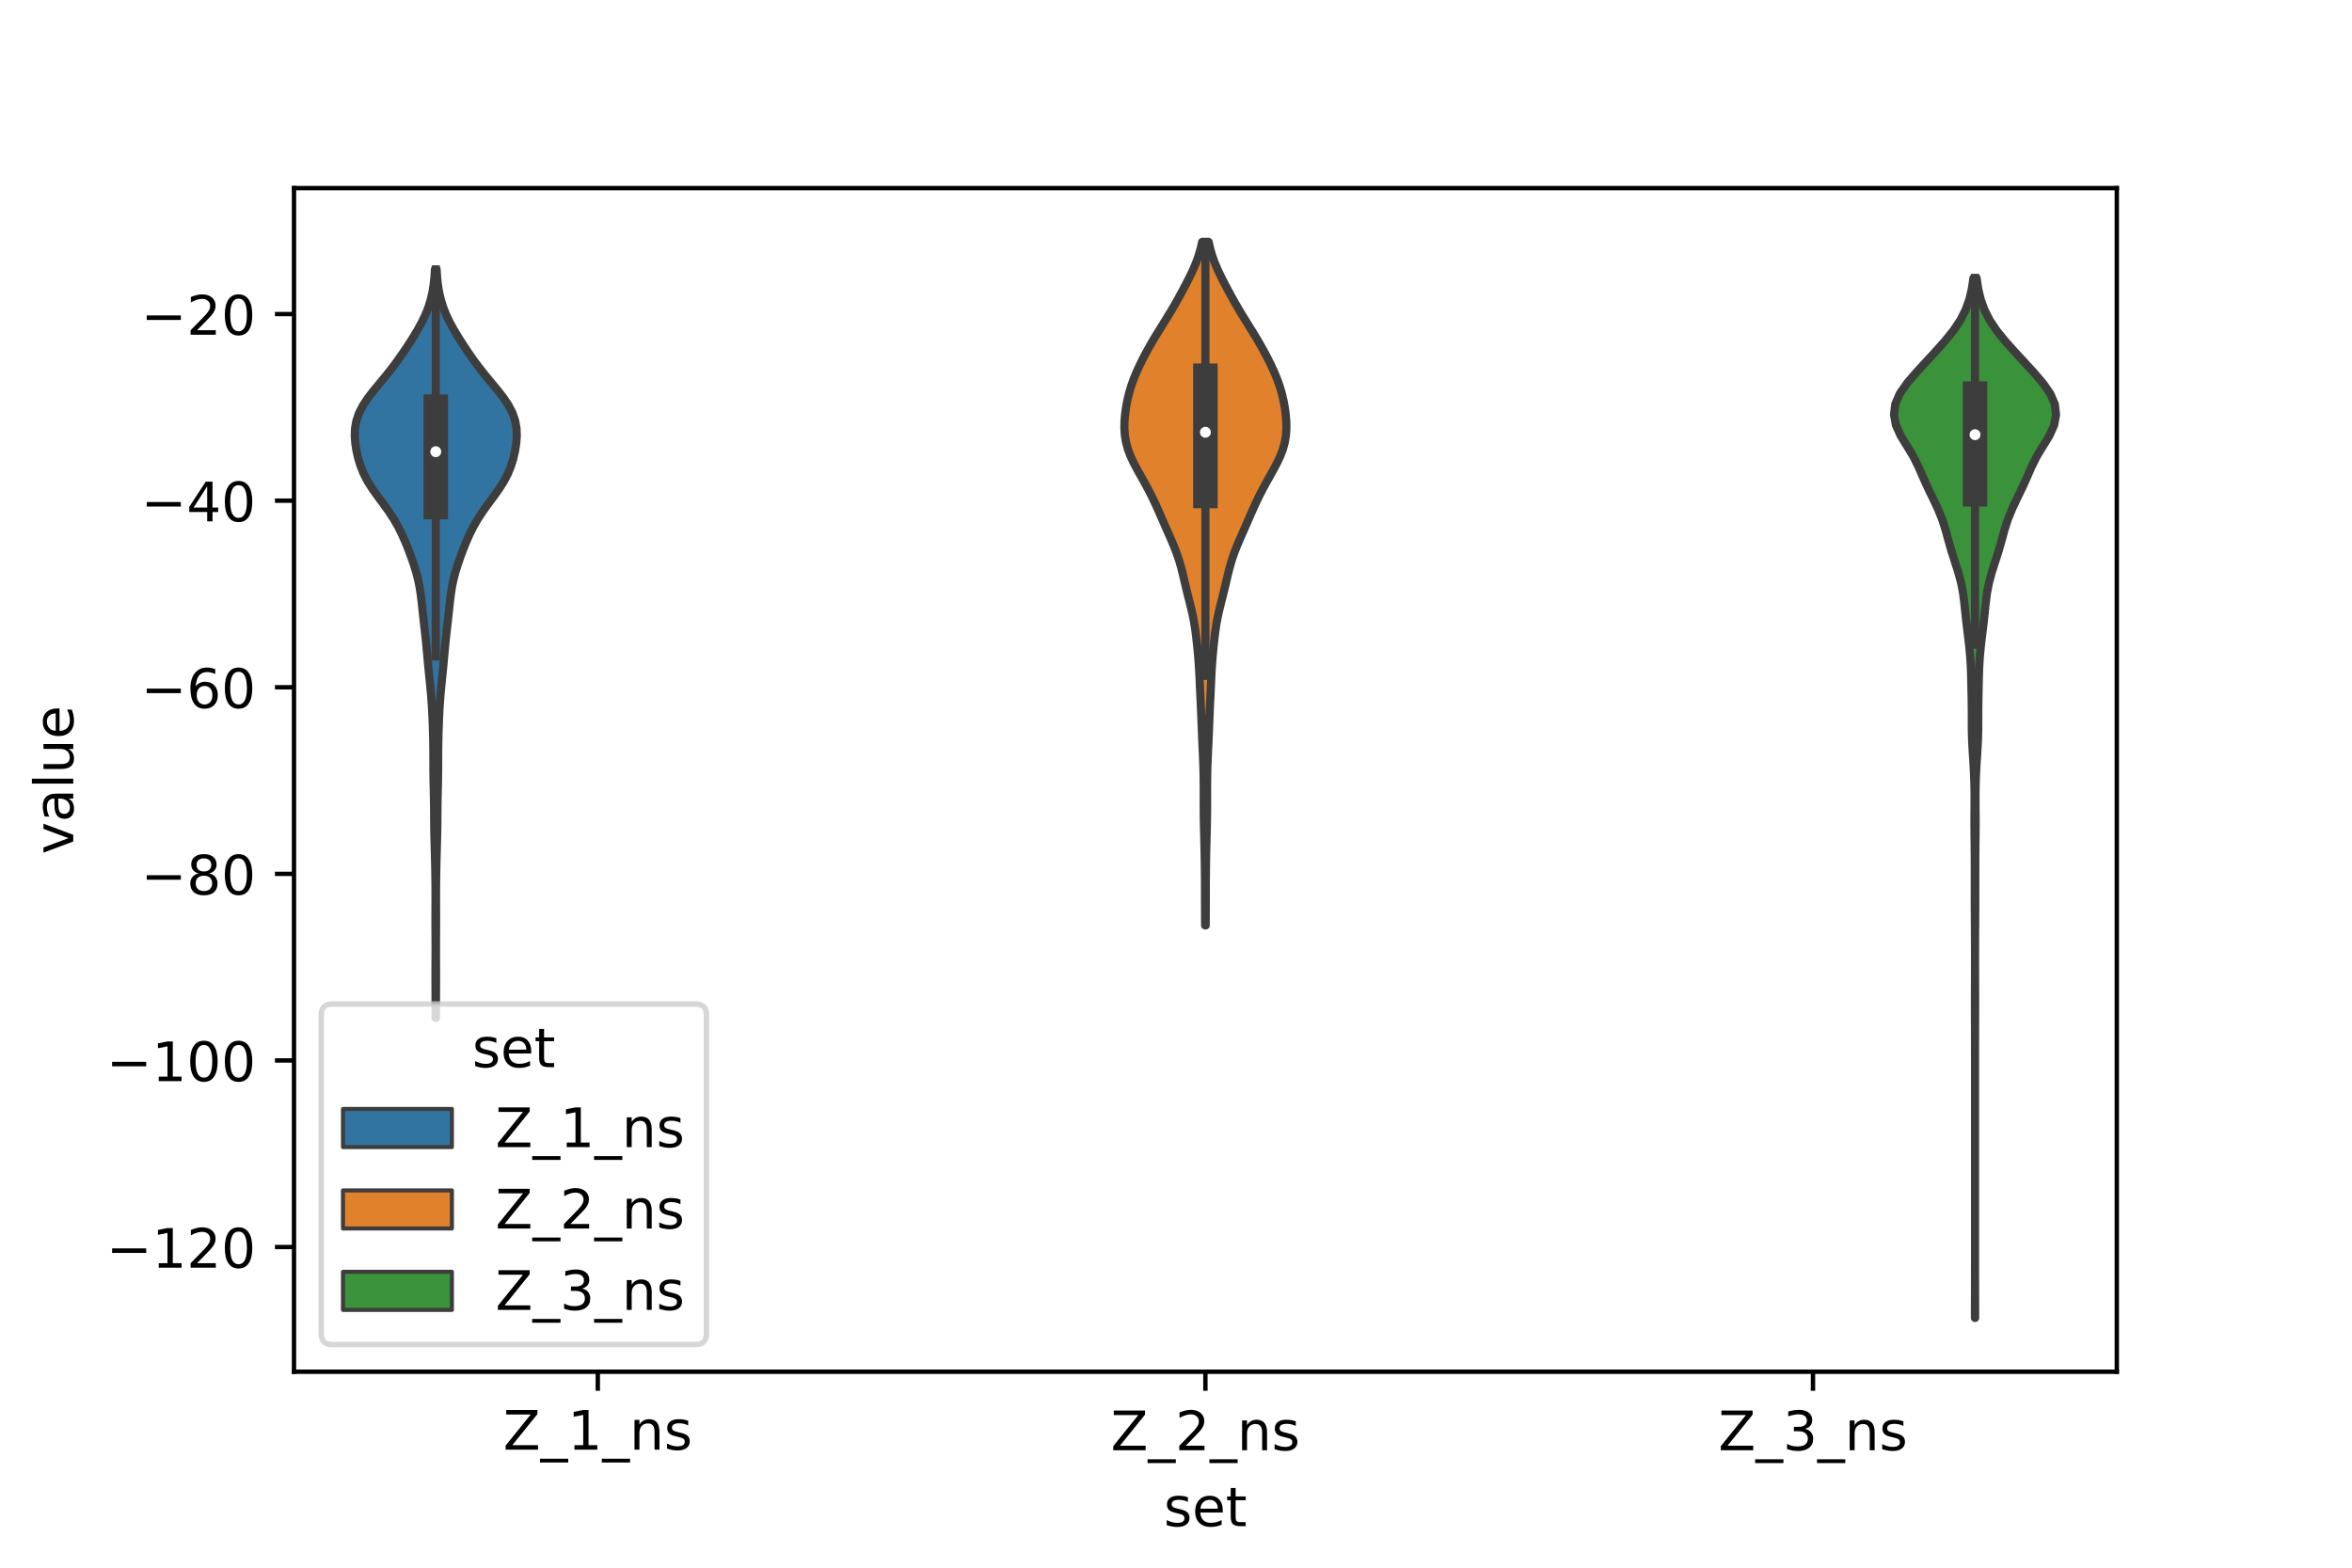 <?xml version="1.0" encoding="utf-8" standalone="no"?>
<!DOCTYPE svg PUBLIC "-//W3C//DTD SVG 1.1//EN"
  "http://www.w3.org/Graphics/SVG/1.1/DTD/svg11.dtd">
<!-- Created with matplotlib (https://matplotlib.org/) -->
<svg height="288pt" version="1.1" viewBox="0 0 432 288" width="432pt" xmlns="http://www.w3.org/2000/svg" xmlns:xlink="http://www.w3.org/1999/xlink">
 <defs>
  <style type="text/css">*{stroke-linecap:butt;stroke-linejoin:round;}</style>
 </defs>
 <g id="figure_1">
  <g id="patch_1">
   <path d="M 0 288 
L 432 288 
L 432 0 
L 0 0 
z
" style="fill:#ffffff;"/>
  </g>
  <g id="axes_1">
   <g id="patch_2">
    <path d="M 54 252 
L 388.8 252 
L 388.8 34.56 
L 54 34.56 
z
" style="fill:#ffffff;"/>
   </g>
   <g id="PolyCollection_1">
    <defs>
     <path d="M 80.067 -101.003 
L 80.013 -101.003 
L 80.007 -102.391 
L 80.002 -103.78 
L 79.997 -105.169 
L 79.991 -106.558 
L 79.987 -107.947 
L 79.987 -109.336 
L 79.992 -110.724 
L 79.998 -112.113 
L 80.001 -113.502 
L 79.999 -114.891 
L 79.993 -116.28 
L 79.985 -117.668 
L 79.981 -119.057 
L 79.983 -120.446 
L 79.989 -121.835 
L 79.993 -123.224 
L 79.99 -124.612 
L 79.979 -126.001 
L 79.96 -127.39 
L 79.935 -128.779 
L 79.904 -130.168 
L 79.868 -131.557 
L 79.827 -132.945 
L 79.789 -134.334 
L 79.76 -135.723 
L 79.745 -137.112 
L 79.738 -138.501 
L 79.728 -139.889 
L 79.707 -141.278 
L 79.675 -142.667 
L 79.641 -144.056 
L 79.616 -145.445 
L 79.604 -146.834 
L 79.602 -148.222 
L 79.598 -149.611 
L 79.586 -151 
L 79.56 -152.389 
L 79.523 -153.778 
L 79.476 -155.166 
L 79.417 -156.555 
L 79.345 -157.944 
L 79.254 -159.333 
L 79.143 -160.722 
L 79.013 -162.111 
L 78.872 -163.499 
L 78.732 -164.888 
L 78.599 -166.277 
L 78.474 -167.666 
L 78.347 -169.055 
L 78.209 -170.443 
L 78.059 -171.832 
L 77.902 -173.221 
L 77.747 -174.61 
L 77.598 -175.999 
L 77.451 -177.388 
L 77.283 -178.776 
L 77.067 -180.165 
L 76.782 -181.554 
L 76.42 -182.943 
L 75.99 -184.332 
L 75.508 -185.72 
L 74.987 -187.109 
L 74.425 -188.498 
L 73.809 -189.887 
L 73.113 -191.276 
L 72.314 -192.665 
L 71.403 -194.053 
L 70.404 -195.442 
L 69.37 -196.831 
L 68.381 -198.22 
L 67.506 -199.609 
L 66.787 -200.997 
L 66.226 -202.386 
L 65.798 -203.775 
L 65.479 -205.164 
L 65.26 -206.553 
L 65.16 -207.941 
L 65.215 -209.33 
L 65.465 -210.719 
L 65.942 -212.108 
L 66.654 -213.497 
L 67.576 -214.886 
L 68.652 -216.274 
L 69.802 -217.663 
L 70.951 -219.052 
L 72.049 -220.441 
L 73.079 -221.83 
L 74.051 -223.218 
L 74.979 -224.607 
L 75.867 -225.996 
L 76.701 -227.385 
L 77.462 -228.774 
L 78.127 -230.163 
L 78.68 -231.551 
L 79.113 -232.94 
L 79.432 -234.329 
L 79.652 -235.718 
L 79.797 -237.107 
L 79.891 -238.495 
L 80.189 -238.495 
L 80.189 -238.495 
L 80.283 -237.107 
L 80.428 -235.718 
L 80.648 -234.329 
L 80.967 -232.94 
L 81.4 -231.551 
L 81.953 -230.163 
L 82.618 -228.774 
L 83.379 -227.385 
L 84.213 -225.996 
L 85.101 -224.607 
L 86.029 -223.218 
L 87.001 -221.83 
L 88.031 -220.441 
L 89.129 -219.052 
L 90.278 -217.663 
L 91.428 -216.274 
L 92.504 -214.886 
L 93.426 -213.497 
L 94.138 -212.108 
L 94.615 -210.719 
L 94.865 -209.33 
L 94.92 -207.941 
L 94.82 -206.553 
L 94.601 -205.164 
L 94.282 -203.775 
L 93.854 -202.386 
L 93.293 -200.997 
L 92.574 -199.609 
L 91.699 -198.22 
L 90.71 -196.831 
L 89.676 -195.442 
L 88.677 -194.053 
L 87.766 -192.665 
L 86.967 -191.276 
L 86.271 -189.887 
L 85.655 -188.498 
L 85.093 -187.109 
L 84.572 -185.72 
L 84.09 -184.332 
L 83.66 -182.943 
L 83.298 -181.554 
L 83.013 -180.165 
L 82.797 -178.776 
L 82.629 -177.388 
L 82.482 -175.999 
L 82.333 -174.61 
L 82.178 -173.221 
L 82.021 -171.832 
L 81.871 -170.443 
L 81.733 -169.055 
L 81.606 -167.666 
L 81.481 -166.277 
L 81.348 -164.888 
L 81.208 -163.499 
L 81.067 -162.111 
L 80.937 -160.722 
L 80.826 -159.333 
L 80.735 -157.944 
L 80.663 -156.555 
L 80.604 -155.166 
L 80.557 -153.778 
L 80.52 -152.389 
L 80.494 -151 
L 80.482 -149.611 
L 80.478 -148.222 
L 80.476 -146.834 
L 80.464 -145.445 
L 80.439 -144.056 
L 80.405 -142.667 
L 80.373 -141.278 
L 80.352 -139.889 
L 80.342 -138.501 
L 80.335 -137.112 
L 80.32 -135.723 
L 80.291 -134.334 
L 80.253 -132.945 
L 80.212 -131.557 
L 80.176 -130.168 
L 80.145 -128.779 
L 80.12 -127.39 
L 80.101 -126.001 
L 80.09 -124.612 
L 80.087 -123.224 
L 80.091 -121.835 
L 80.097 -120.446 
L 80.099 -119.057 
L 80.095 -117.668 
L 80.087 -116.28 
L 80.081 -114.891 
L 80.079 -113.502 
L 80.082 -112.113 
L 80.088 -110.724 
L 80.093 -109.336 
L 80.093 -107.947 
L 80.089 -106.558 
L 80.083 -105.169 
L 80.078 -103.78 
L 80.073 -102.391 
L 80.067 -101.003 
z
" id="ma90d8bfcf8" style="stroke:#3d3d3d;stroke-width:1.5;"/>
    </defs>
    <g clip-path="url(#p5a737b6571)">
     <use style="fill:#3274a1;stroke:#3d3d3d;stroke-width:1.5;" x="0" xlink:href="#ma90d8bfcf8" y="288"/>
    </g>
   </g>
   <g id="PolyCollection_2">
    <defs>
     <path d="M 221.455 -117.992 
L 221.345 -117.992 
L 221.336 -119.26 
L 221.332 -120.528 
L 221.33 -121.797 
L 221.33 -123.065 
L 221.328 -124.333 
L 221.323 -125.602 
L 221.315 -126.87 
L 221.303 -128.138 
L 221.287 -129.407 
L 221.267 -130.675 
L 221.242 -131.943 
L 221.211 -133.212 
L 221.178 -134.48 
L 221.146 -135.748 
L 221.118 -137.017 
L 221.098 -138.285 
L 221.088 -139.553 
L 221.086 -140.822 
L 221.088 -142.09 
L 221.089 -143.358 
L 221.081 -144.627 
L 221.061 -145.895 
L 221.027 -147.163 
L 220.982 -148.432 
L 220.929 -149.7 
L 220.871 -150.968 
L 220.815 -152.237 
L 220.761 -153.505 
L 220.711 -154.773 
L 220.661 -156.042 
L 220.608 -157.31 
L 220.551 -158.578 
L 220.49 -159.847 
L 220.429 -161.115 
L 220.372 -162.383 
L 220.314 -163.652 
L 220.249 -164.92 
L 220.168 -166.188 
L 220.067 -167.457 
L 219.95 -168.725 
L 219.819 -169.993 
L 219.675 -171.262 
L 219.508 -172.53 
L 219.304 -173.798 
L 219.054 -175.067 
L 218.761 -176.335 
L 218.443 -177.603 
L 218.12 -178.872 
L 217.81 -180.14 
L 217.513 -181.408 
L 217.216 -182.677 
L 216.893 -183.945 
L 216.518 -185.213 
L 216.08 -186.482 
L 215.582 -187.75 
L 215.042 -189.018 
L 214.485 -190.287 
L 213.926 -191.555 
L 213.372 -192.823 
L 212.816 -194.092 
L 212.245 -195.36 
L 211.644 -196.628 
L 211.003 -197.897 
L 210.322 -199.165 
L 209.612 -200.433 
L 208.901 -201.701 
L 208.227 -202.97 
L 207.633 -204.238 
L 207.155 -205.506 
L 206.811 -206.775 
L 206.603 -208.043 
L 206.52 -209.311 
L 206.541 -210.58 
L 206.645 -211.848 
L 206.817 -213.116 
L 207.05 -214.385 
L 207.347 -215.653 
L 207.715 -216.921 
L 208.158 -218.19 
L 208.672 -219.458 
L 209.246 -220.726 
L 209.868 -221.995 
L 210.533 -223.263 
L 211.236 -224.531 
L 211.976 -225.8 
L 212.749 -227.068 
L 213.538 -228.336 
L 214.327 -229.605 
L 215.096 -230.873 
L 215.836 -232.141 
L 216.548 -233.41 
L 217.238 -234.678 
L 217.909 -235.946 
L 218.553 -237.215 
L 219.154 -238.483 
L 219.69 -239.751 
L 220.146 -241.02 
L 220.515 -242.288 
L 220.801 -243.556 
L 221.999 -243.556 
L 221.999 -243.556 
L 222.285 -242.288 
L 222.654 -241.02 
L 223.11 -239.751 
L 223.646 -238.483 
L 224.247 -237.215 
L 224.891 -235.946 
L 225.562 -234.678 
L 226.252 -233.41 
L 226.964 -232.141 
L 227.704 -230.873 
L 228.473 -229.605 
L 229.262 -228.336 
L 230.051 -227.068 
L 230.824 -225.8 
L 231.564 -224.531 
L 232.267 -223.263 
L 232.932 -221.995 
L 233.554 -220.726 
L 234.128 -219.458 
L 234.642 -218.19 
L 235.085 -216.921 
L 235.453 -215.653 
L 235.75 -214.385 
L 235.983 -213.116 
L 236.155 -211.848 
L 236.259 -210.58 
L 236.28 -209.311 
L 236.197 -208.043 
L 235.989 -206.775 
L 235.645 -205.506 
L 235.167 -204.238 
L 234.573 -202.97 
L 233.899 -201.701 
L 233.188 -200.433 
L 232.478 -199.165 
L 231.797 -197.897 
L 231.156 -196.628 
L 230.555 -195.36 
L 229.984 -194.092 
L 229.428 -192.823 
L 228.874 -191.555 
L 228.315 -190.287 
L 227.758 -189.018 
L 227.218 -187.75 
L 226.72 -186.482 
L 226.282 -185.213 
L 225.907 -183.945 
L 225.584 -182.677 
L 225.287 -181.408 
L 224.99 -180.14 
L 224.68 -178.872 
L 224.357 -177.603 
L 224.039 -176.335 
L 223.746 -175.067 
L 223.496 -173.798 
L 223.292 -172.53 
L 223.125 -171.262 
L 222.981 -169.993 
L 222.85 -168.725 
L 222.733 -167.457 
L 222.632 -166.188 
L 222.551 -164.92 
L 222.486 -163.652 
L 222.428 -162.383 
L 222.371 -161.115 
L 222.31 -159.847 
L 222.249 -158.578 
L 222.192 -157.31 
L 222.139 -156.042 
L 222.089 -154.773 
L 222.039 -153.505 
L 221.985 -152.237 
L 221.929 -150.968 
L 221.871 -149.7 
L 221.818 -148.432 
L 221.773 -147.163 
L 221.739 -145.895 
L 221.719 -144.627 
L 221.711 -143.358 
L 221.712 -142.09 
L 221.714 -140.822 
L 221.712 -139.553 
L 221.702 -138.285 
L 221.682 -137.017 
L 221.654 -135.748 
L 221.622 -134.48 
L 221.589 -133.212 
L 221.558 -131.943 
L 221.533 -130.675 
L 221.513 -129.407 
L 221.497 -128.138 
L 221.485 -126.87 
L 221.477 -125.602 
L 221.472 -124.333 
L 221.47 -123.065 
L 221.47 -121.797 
L 221.468 -120.528 
L 221.464 -119.26 
L 221.455 -117.992 
z
" id="m7fd8d4c028" style="stroke:#3d3d3d;stroke-width:1.5;"/>
    </defs>
    <g clip-path="url(#p5a737b6571)">
     <use style="fill:#e1812c;stroke:#3d3d3d;stroke-width:1.5;" x="0" xlink:href="#m7fd8d4c028" y="288"/>
    </g>
   </g>
   <g id="PolyCollection_3">
    <defs>
     <path d="M 362.779 -45.884 
L 362.741 -45.884 
L 362.744 -47.813 
L 362.751 -49.743 
L 362.756 -51.673 
L 362.759 -53.602 
L 362.76 -55.532 
L 362.76 -57.461 
L 362.76 -59.391 
L 362.76 -61.321 
L 362.76 -63.25 
L 362.76 -65.18 
L 362.76 -67.11 
L 362.76 -69.039 
L 362.76 -70.969 
L 362.76 -72.898 
L 362.76 -74.828 
L 362.76 -76.758 
L 362.76 -78.687 
L 362.76 -80.617 
L 362.76 -82.546 
L 362.76 -84.476 
L 362.76 -86.406 
L 362.76 -88.335 
L 362.76 -90.265 
L 362.76 -92.195 
L 362.76 -94.124 
L 362.759 -96.054 
L 362.756 -97.983 
L 362.751 -99.913 
L 362.744 -101.843 
L 362.741 -103.772 
L 362.744 -105.702 
L 362.751 -107.632 
L 362.756 -109.561 
L 362.758 -111.491 
L 362.757 -113.42 
L 362.752 -115.35 
L 362.742 -117.28 
L 362.729 -119.209 
L 362.719 -121.139 
L 362.715 -123.069 
L 362.714 -124.998 
L 362.713 -126.928 
L 362.713 -128.857 
L 362.708 -130.787 
L 362.691 -132.717 
L 362.666 -134.646 
L 362.651 -136.576 
L 362.657 -138.506 
L 362.672 -140.435 
L 362.672 -142.365 
L 362.637 -144.294 
L 362.561 -146.224 
L 362.45 -148.154 
L 362.324 -150.083 
L 362.22 -152.013 
L 362.17 -153.943 
L 362.167 -155.872 
L 362.164 -157.802 
L 362.138 -159.731 
L 362.098 -161.661 
L 362.055 -163.591 
L 361.99 -165.52 
L 361.87 -167.45 
L 361.684 -169.38 
L 361.457 -171.309 
L 361.222 -173.239 
L 361.008 -175.168 
L 360.811 -177.098 
L 360.567 -179.028 
L 360.196 -180.957 
L 359.675 -182.887 
L 359.057 -184.817 
L 358.438 -186.746 
L 357.885 -188.676 
L 357.36 -190.605 
L 356.744 -192.535 
L 355.966 -194.465 
L 355.059 -196.394 
L 354.12 -198.324 
L 353.242 -200.254 
L 352.405 -202.183 
L 351.448 -204.113 
L 350.279 -206.042 
L 349.095 -207.972 
L 348.228 -209.902 
L 347.88 -211.831 
L 348.114 -213.761 
L 348.947 -215.691 
L 350.294 -217.62 
L 351.947 -219.55 
L 353.714 -221.479 
L 355.498 -223.409 
L 357.227 -225.339 
L 358.79 -227.268 
L 360.079 -229.198 
L 361.052 -231.128 
L 361.736 -233.057 
L 362.186 -234.987 
L 362.467 -236.916 
L 363.053 -236.916 
L 363.053 -236.916 
L 363.334 -234.987 
L 363.784 -233.057 
L 364.468 -231.128 
L 365.441 -229.198 
L 366.73 -227.268 
L 368.293 -225.339 
L 370.022 -223.409 
L 371.806 -221.479 
L 373.573 -219.55 
L 375.226 -217.62 
L 376.573 -215.691 
L 377.406 -213.761 
L 377.64 -211.831 
L 377.292 -209.902 
L 376.425 -207.972 
L 375.241 -206.042 
L 374.072 -204.113 
L 373.115 -202.183 
L 372.278 -200.254 
L 371.4 -198.324 
L 370.461 -196.394 
L 369.554 -194.465 
L 368.776 -192.535 
L 368.16 -190.605 
L 367.635 -188.676 
L 367.082 -186.746 
L 366.463 -184.817 
L 365.845 -182.887 
L 365.324 -180.957 
L 364.953 -179.028 
L 364.709 -177.098 
L 364.512 -175.168 
L 364.298 -173.239 
L 364.063 -171.309 
L 363.836 -169.38 
L 363.65 -167.45 
L 363.53 -165.52 
L 363.465 -163.591 
L 363.422 -161.661 
L 363.382 -159.731 
L 363.356 -157.802 
L 363.353 -155.872 
L 363.35 -153.943 
L 363.3 -152.013 
L 363.196 -150.083 
L 363.07 -148.154 
L 362.959 -146.224 
L 362.883 -144.294 
L 362.848 -142.365 
L 362.848 -140.435 
L 362.863 -138.506 
L 362.869 -136.576 
L 362.854 -134.646 
L 362.829 -132.717 
L 362.812 -130.787 
L 362.807 -128.857 
L 362.807 -126.928 
L 362.806 -124.998 
L 362.805 -123.069 
L 362.801 -121.139 
L 362.791 -119.209 
L 362.778 -117.28 
L 362.768 -115.35 
L 362.763 -113.42 
L 362.762 -111.491 
L 362.764 -109.561 
L 362.769 -107.632 
L 362.776 -105.702 
L 362.779 -103.772 
L 362.776 -101.843 
L 362.769 -99.913 
L 362.764 -97.983 
L 362.761 -96.054 
L 362.76 -94.124 
L 362.76 -92.195 
L 362.76 -90.265 
L 362.76 -88.335 
L 362.76 -86.406 
L 362.76 -84.476 
L 362.76 -82.546 
L 362.76 -80.617 
L 362.76 -78.687 
L 362.76 -76.758 
L 362.76 -74.828 
L 362.76 -72.898 
L 362.76 -70.969 
L 362.76 -69.039 
L 362.76 -67.11 
L 362.76 -65.18 
L 362.76 -63.25 
L 362.76 -61.321 
L 362.76 -59.391 
L 362.76 -57.461 
L 362.76 -55.532 
L 362.761 -53.602 
L 362.764 -51.673 
L 362.769 -49.743 
L 362.776 -47.813 
L 362.779 -45.884 
z
" id="mebe8a704f4" style="stroke:#3d3d3d;stroke-width:1.5;"/>
    </defs>
    <g clip-path="url(#p5a737b6571)">
     <use style="fill:#3a923a;stroke:#3d3d3d;stroke-width:1.5;" x="0" xlink:href="#mebe8a704f4" y="288"/>
    </g>
   </g>
   <g id="patch_3">
    <path clip-path="url(#p5a737b6571)" d="M 109.8 23.42 
L 109.8 23.42 
L 109.8 23.42 
L 109.8 23.42 
z
" style="fill:#3274a1;stroke:#3d3d3d;stroke-linejoin:miter;stroke-width:0.75;"/>
   </g>
   <g id="patch_4">
    <path clip-path="url(#p5a737b6571)" d="M 109.8 23.42 
L 109.8 23.42 
L 109.8 23.42 
L 109.8 23.42 
z
" style="fill:#e1812c;stroke:#3d3d3d;stroke-linejoin:miter;stroke-width:0.75;"/>
   </g>
   <g id="patch_5">
    <path clip-path="url(#p5a737b6571)" d="M 109.8 23.42 
L 109.8 23.42 
L 109.8 23.42 
L 109.8 23.42 
z
" style="fill:#3a923a;stroke:#3d3d3d;stroke-linejoin:miter;stroke-width:0.75;"/>
   </g>
   <g id="matplotlib.axis_1">
    <g id="xtick_1">
     <g id="line2d_1">
      <defs>
       <path d="M 0 0 
L 0 3.5 
" id="mb88f3bb5f3" style="stroke:#000000;stroke-width:0.8;"/>
      </defs>
      <g>
       <use style="stroke:#000000;stroke-width:0.8;" x="109.8" xlink:href="#mb88f3bb5f3" y="252"/>
      </g>
     </g>
     <g id="text_1">
      <!-- Z_1_ns -->
      <g transform="translate(92.42 266.32)scale(0.1 -0.1)">
       <defs>
        <path d="M 5.609 72.906 
L 62.891 72.906 
L 62.891 65.375 
L 16.797 8.297 
L 64.016 8.297 
L 64.016 0 
L 4.5 0 
L 4.5 7.516 
L 50.594 64.594 
L 5.609 64.594 
z
" id="DejaVuSans-90"/>
        <path d="M 50.984 -16.609 
L 50.984 -23.578 
L -0.984 -23.578 
L -0.984 -16.609 
z
" id="DejaVuSans-95"/>
        <path d="M 12.406 8.297 
L 28.516 8.297 
L 28.516 63.922 
L 10.984 60.406 
L 10.984 69.391 
L 28.422 72.906 
L 38.281 72.906 
L 38.281 8.297 
L 54.391 8.297 
L 54.391 0 
L 12.406 0 
z
" id="DejaVuSans-49"/>
        <path d="M 54.891 33.016 
L 54.891 0 
L 45.906 0 
L 45.906 32.719 
Q 45.906 40.484 42.875 44.328 
Q 39.844 48.188 33.797 48.188 
Q 26.516 48.188 22.312 43.547 
Q 18.109 38.922 18.109 30.906 
L 18.109 0 
L 9.078 0 
L 9.078 54.688 
L 18.109 54.688 
L 18.109 46.188 
Q 21.344 51.125 25.703 53.562 
Q 30.078 56 35.797 56 
Q 45.219 56 50.047 50.172 
Q 54.891 44.344 54.891 33.016 
z
" id="DejaVuSans-110"/>
        <path d="M 44.281 53.078 
L 44.281 44.578 
Q 40.484 46.531 36.375 47.5 
Q 32.281 48.484 27.875 48.484 
Q 21.188 48.484 17.844 46.438 
Q 14.5 44.391 14.5 40.281 
Q 14.5 37.156 16.891 35.375 
Q 19.281 33.594 26.516 31.984 
L 29.594 31.297 
Q 39.156 29.25 43.188 25.516 
Q 47.219 21.781 47.219 15.094 
Q 47.219 7.469 41.188 3.016 
Q 35.156 -1.422 24.609 -1.422 
Q 20.219 -1.422 15.453 -0.562 
Q 10.688 0.297 5.422 2 
L 5.422 11.281 
Q 10.406 8.688 15.234 7.391 
Q 20.062 6.109 24.812 6.109 
Q 31.156 6.109 34.562 8.281 
Q 37.984 10.453 37.984 14.406 
Q 37.984 18.062 35.516 20.016 
Q 33.062 21.969 24.703 23.781 
L 21.578 24.516 
Q 13.234 26.266 9.516 29.906 
Q 5.812 33.547 5.812 39.891 
Q 5.812 47.609 11.281 51.797 
Q 16.75 56 26.812 56 
Q 31.781 56 36.172 55.266 
Q 40.578 54.547 44.281 53.078 
z
" id="DejaVuSans-115"/>
       </defs>
       <use xlink:href="#DejaVuSans-90"/>
       <use x="68.506" xlink:href="#DejaVuSans-95"/>
       <use x="118.506" xlink:href="#DejaVuSans-49"/>
       <use x="182.129" xlink:href="#DejaVuSans-95"/>
       <use x="232.129" xlink:href="#DejaVuSans-110"/>
       <use x="295.508" xlink:href="#DejaVuSans-115"/>
      </g>
     </g>
    </g>
    <g id="xtick_2">
     <g id="line2d_2">
      <g>
       <use style="stroke:#000000;stroke-width:0.8;" x="221.4" xlink:href="#mb88f3bb5f3" y="252"/>
      </g>
     </g>
     <g id="text_2">
      <!-- Z_2_ns -->
      <g transform="translate(204.02 266.422)scale(0.1 -0.1)">
       <defs>
        <path d="M 19.188 8.297 
L 53.609 8.297 
L 53.609 0 
L 7.328 0 
L 7.328 8.297 
Q 12.938 14.109 22.625 23.891 
Q 32.328 33.688 34.812 36.531 
Q 39.547 41.844 41.422 45.531 
Q 43.312 49.219 43.312 52.781 
Q 43.312 58.594 39.234 62.25 
Q 35.156 65.922 28.609 65.922 
Q 23.969 65.922 18.812 64.312 
Q 13.672 62.703 7.812 59.422 
L 7.812 69.391 
Q 13.766 71.781 18.938 73 
Q 24.125 74.219 28.422 74.219 
Q 39.75 74.219 46.484 68.547 
Q 53.219 62.891 53.219 53.422 
Q 53.219 48.922 51.531 44.891 
Q 49.859 40.875 45.406 35.406 
Q 44.188 33.984 37.641 27.219 
Q 31.109 20.453 19.188 8.297 
z
" id="DejaVuSans-50"/>
       </defs>
       <use xlink:href="#DejaVuSans-90"/>
       <use x="68.506" xlink:href="#DejaVuSans-95"/>
       <use x="118.506" xlink:href="#DejaVuSans-50"/>
       <use x="182.129" xlink:href="#DejaVuSans-95"/>
       <use x="232.129" xlink:href="#DejaVuSans-110"/>
       <use x="295.508" xlink:href="#DejaVuSans-115"/>
      </g>
     </g>
    </g>
    <g id="xtick_3">
     <g id="line2d_3">
      <g>
       <use style="stroke:#000000;stroke-width:0.8;" x="333" xlink:href="#mb88f3bb5f3" y="252"/>
      </g>
     </g>
     <g id="text_3">
      <!-- Z_3_ns -->
      <g transform="translate(315.62 266.422)scale(0.1 -0.1)">
       <defs>
        <path d="M 40.578 39.312 
Q 47.656 37.797 51.625 33 
Q 55.609 28.219 55.609 21.188 
Q 55.609 10.406 48.188 4.484 
Q 40.766 -1.422 27.094 -1.422 
Q 22.516 -1.422 17.656 -0.516 
Q 12.797 0.391 7.625 2.203 
L 7.625 11.719 
Q 11.719 9.328 16.594 8.109 
Q 21.484 6.891 26.812 6.891 
Q 36.078 6.891 40.938 10.547 
Q 45.797 14.203 45.797 21.188 
Q 45.797 27.641 41.281 31.266 
Q 36.766 34.906 28.719 34.906 
L 20.219 34.906 
L 20.219 43.016 
L 29.109 43.016 
Q 36.375 43.016 40.234 45.922 
Q 44.094 48.828 44.094 54.297 
Q 44.094 59.906 40.109 62.906 
Q 36.141 65.922 28.719 65.922 
Q 24.656 65.922 20.016 65.031 
Q 15.375 64.156 9.812 62.312 
L 9.812 71.094 
Q 15.438 72.656 20.344 73.438 
Q 25.25 74.219 29.594 74.219 
Q 40.828 74.219 47.359 69.109 
Q 53.906 64.016 53.906 55.328 
Q 53.906 49.266 50.438 45.094 
Q 46.969 40.922 40.578 39.312 
z
" id="DejaVuSans-51"/>
       </defs>
       <use xlink:href="#DejaVuSans-90"/>
       <use x="68.506" xlink:href="#DejaVuSans-95"/>
       <use x="118.506" xlink:href="#DejaVuSans-51"/>
       <use x="182.129" xlink:href="#DejaVuSans-95"/>
       <use x="232.129" xlink:href="#DejaVuSans-110"/>
       <use x="295.508" xlink:href="#DejaVuSans-115"/>
      </g>
     </g>
    </g>
    <g id="text_4">
     <!-- set -->
     <g transform="translate(213.759 280.378)scale(0.1 -0.1)">
      <defs>
       <path d="M 56.203 29.594 
L 56.203 25.203 
L 14.891 25.203 
Q 15.484 15.922 20.484 11.062 
Q 25.484 6.203 34.422 6.203 
Q 39.594 6.203 44.453 7.469 
Q 49.312 8.734 54.109 11.281 
L 54.109 2.781 
Q 49.266 0.734 44.188 -0.344 
Q 39.109 -1.422 33.891 -1.422 
Q 20.797 -1.422 13.156 6.188 
Q 5.516 13.812 5.516 26.812 
Q 5.516 40.234 12.766 48.109 
Q 20.016 56 32.328 56 
Q 43.359 56 49.781 48.891 
Q 56.203 41.797 56.203 29.594 
z
M 47.219 32.234 
Q 47.125 39.594 43.094 43.984 
Q 39.062 48.391 32.422 48.391 
Q 24.906 48.391 20.391 44.141 
Q 15.875 39.891 15.188 32.172 
z
" id="DejaVuSans-101"/>
       <path d="M 18.312 70.219 
L 18.312 54.688 
L 36.812 54.688 
L 36.812 47.703 
L 18.312 47.703 
L 18.312 18.016 
Q 18.312 11.328 20.141 9.422 
Q 21.969 7.516 27.594 7.516 
L 36.812 7.516 
L 36.812 0 
L 27.594 0 
Q 17.188 0 13.234 3.875 
Q 9.281 7.766 9.281 18.016 
L 9.281 47.703 
L 2.688 47.703 
L 2.688 54.688 
L 9.281 54.688 
L 9.281 70.219 
z
" id="DejaVuSans-116"/>
      </defs>
      <use xlink:href="#DejaVuSans-115"/>
      <use x="52.1" xlink:href="#DejaVuSans-101"/>
      <use x="113.623" xlink:href="#DejaVuSans-116"/>
     </g>
    </g>
   </g>
   <g id="matplotlib.axis_2">
    <g id="ytick_1">
     <g id="line2d_4">
      <defs>
       <path d="M 0 0 
L -3.5 0 
" id="m83276cccba" style="stroke:#000000;stroke-width:0.8;"/>
      </defs>
      <g>
       <use style="stroke:#000000;stroke-width:0.8;" x="54" xlink:href="#m83276cccba" y="229.094"/>
      </g>
     </g>
     <g id="text_5">
      <!-- −120 -->
      <g transform="translate(19.533 232.893)scale(0.1 -0.1)">
       <defs>
        <path d="M 10.594 35.5 
L 73.188 35.5 
L 73.188 27.203 
L 10.594 27.203 
z
" id="DejaVuSans-8722"/>
        <path d="M 31.781 66.406 
Q 24.172 66.406 20.328 58.906 
Q 16.5 51.422 16.5 36.375 
Q 16.5 21.391 20.328 13.891 
Q 24.172 6.391 31.781 6.391 
Q 39.453 6.391 43.281 13.891 
Q 47.125 21.391 47.125 36.375 
Q 47.125 51.422 43.281 58.906 
Q 39.453 66.406 31.781 66.406 
z
M 31.781 74.219 
Q 44.047 74.219 50.516 64.516 
Q 56.984 54.828 56.984 36.375 
Q 56.984 17.969 50.516 8.266 
Q 44.047 -1.422 31.781 -1.422 
Q 19.531 -1.422 13.062 8.266 
Q 6.594 17.969 6.594 36.375 
Q 6.594 54.828 13.062 64.516 
Q 19.531 74.219 31.781 74.219 
z
" id="DejaVuSans-48"/>
       </defs>
       <use xlink:href="#DejaVuSans-8722"/>
       <use x="83.789" xlink:href="#DejaVuSans-49"/>
       <use x="147.412" xlink:href="#DejaVuSans-50"/>
       <use x="211.035" xlink:href="#DejaVuSans-48"/>
      </g>
     </g>
    </g>
    <g id="ytick_2">
     <g id="line2d_5">
      <g>
       <use style="stroke:#000000;stroke-width:0.8;" x="54" xlink:href="#m83276cccba" y="194.815"/>
      </g>
     </g>
     <g id="text_6">
      <!-- −100 -->
      <g transform="translate(19.533 198.614)scale(0.1 -0.1)">
       <use xlink:href="#DejaVuSans-8722"/>
       <use x="83.789" xlink:href="#DejaVuSans-49"/>
       <use x="147.412" xlink:href="#DejaVuSans-48"/>
       <use x="211.035" xlink:href="#DejaVuSans-48"/>
      </g>
     </g>
    </g>
    <g id="ytick_3">
     <g id="line2d_6">
      <g>
       <use style="stroke:#000000;stroke-width:0.8;" x="54" xlink:href="#m83276cccba" y="160.536"/>
      </g>
     </g>
     <g id="text_7">
      <!-- −80 -->
      <g transform="translate(25.895 164.335)scale(0.1 -0.1)">
       <defs>
        <path d="M 31.781 34.625 
Q 24.75 34.625 20.719 30.859 
Q 16.703 27.094 16.703 20.516 
Q 16.703 13.922 20.719 10.156 
Q 24.75 6.391 31.781 6.391 
Q 38.812 6.391 42.859 10.172 
Q 46.922 13.969 46.922 20.516 
Q 46.922 27.094 42.891 30.859 
Q 38.875 34.625 31.781 34.625 
z
M 21.922 38.812 
Q 15.578 40.375 12.031 44.719 
Q 8.5 49.078 8.5 55.328 
Q 8.5 64.062 14.719 69.141 
Q 20.953 74.219 31.781 74.219 
Q 42.672 74.219 48.875 69.141 
Q 55.078 64.062 55.078 55.328 
Q 55.078 49.078 51.531 44.719 
Q 48 40.375 41.703 38.812 
Q 48.828 37.156 52.797 32.312 
Q 56.781 27.484 56.781 20.516 
Q 56.781 9.906 50.312 4.234 
Q 43.844 -1.422 31.781 -1.422 
Q 19.734 -1.422 13.25 4.234 
Q 6.781 9.906 6.781 20.516 
Q 6.781 27.484 10.781 32.312 
Q 14.797 37.156 21.922 38.812 
z
M 18.312 54.391 
Q 18.312 48.734 21.844 45.562 
Q 25.391 42.391 31.781 42.391 
Q 38.141 42.391 41.719 45.562 
Q 45.312 48.734 45.312 54.391 
Q 45.312 60.062 41.719 63.234 
Q 38.141 66.406 31.781 66.406 
Q 25.391 66.406 21.844 63.234 
Q 18.312 60.062 18.312 54.391 
z
" id="DejaVuSans-56"/>
       </defs>
       <use xlink:href="#DejaVuSans-8722"/>
       <use x="83.789" xlink:href="#DejaVuSans-56"/>
       <use x="147.412" xlink:href="#DejaVuSans-48"/>
      </g>
     </g>
    </g>
    <g id="ytick_4">
     <g id="line2d_7">
      <g>
       <use style="stroke:#000000;stroke-width:0.8;" x="54" xlink:href="#m83276cccba" y="126.257"/>
      </g>
     </g>
     <g id="text_8">
      <!-- −60 -->
      <g transform="translate(25.895 130.056)scale(0.1 -0.1)">
       <defs>
        <path d="M 33.016 40.375 
Q 26.375 40.375 22.484 35.828 
Q 18.609 31.297 18.609 23.391 
Q 18.609 15.531 22.484 10.953 
Q 26.375 6.391 33.016 6.391 
Q 39.656 6.391 43.531 10.953 
Q 47.406 15.531 47.406 23.391 
Q 47.406 31.297 43.531 35.828 
Q 39.656 40.375 33.016 40.375 
z
M 52.594 71.297 
L 52.594 62.312 
Q 48.875 64.062 45.094 64.984 
Q 41.312 65.922 37.594 65.922 
Q 27.828 65.922 22.672 59.328 
Q 17.531 52.734 16.797 39.406 
Q 19.672 43.656 24.016 45.922 
Q 28.375 48.188 33.594 48.188 
Q 44.578 48.188 50.953 41.516 
Q 57.328 34.859 57.328 23.391 
Q 57.328 12.156 50.688 5.359 
Q 44.047 -1.422 33.016 -1.422 
Q 20.359 -1.422 13.672 8.266 
Q 6.984 17.969 6.984 36.375 
Q 6.984 53.656 15.188 63.938 
Q 23.391 74.219 37.203 74.219 
Q 40.922 74.219 44.703 73.484 
Q 48.484 72.75 52.594 71.297 
z
" id="DejaVuSans-54"/>
       </defs>
       <use xlink:href="#DejaVuSans-8722"/>
       <use x="83.789" xlink:href="#DejaVuSans-54"/>
       <use x="147.412" xlink:href="#DejaVuSans-48"/>
      </g>
     </g>
    </g>
    <g id="ytick_5">
     <g id="line2d_8">
      <g>
       <use style="stroke:#000000;stroke-width:0.8;" x="54" xlink:href="#m83276cccba" y="91.978"/>
      </g>
     </g>
     <g id="text_9">
      <!-- −40 -->
      <g transform="translate(25.895 95.777)scale(0.1 -0.1)">
       <defs>
        <path d="M 37.797 64.312 
L 12.891 25.391 
L 37.797 25.391 
z
M 35.203 72.906 
L 47.609 72.906 
L 47.609 25.391 
L 58.016 25.391 
L 58.016 17.188 
L 47.609 17.188 
L 47.609 0 
L 37.797 0 
L 37.797 17.188 
L 4.891 17.188 
L 4.891 26.703 
z
" id="DejaVuSans-52"/>
       </defs>
       <use xlink:href="#DejaVuSans-8722"/>
       <use x="83.789" xlink:href="#DejaVuSans-52"/>
       <use x="147.412" xlink:href="#DejaVuSans-48"/>
      </g>
     </g>
    </g>
    <g id="ytick_6">
     <g id="line2d_9">
      <g>
       <use style="stroke:#000000;stroke-width:0.8;" x="54" xlink:href="#m83276cccba" y="57.699"/>
      </g>
     </g>
     <g id="text_10">
      <!-- −20 -->
      <g transform="translate(25.895 61.499)scale(0.1 -0.1)">
       <use xlink:href="#DejaVuSans-8722"/>
       <use x="83.789" xlink:href="#DejaVuSans-50"/>
       <use x="147.412" xlink:href="#DejaVuSans-48"/>
      </g>
     </g>
    </g>
    <g id="text_11">
     <!-- value -->
     <g transform="translate(13.453 156.938)rotate(-90)scale(0.1 -0.1)">
      <defs>
       <path d="M 2.984 54.688 
L 12.5 54.688 
L 29.594 8.797 
L 46.688 54.688 
L 56.203 54.688 
L 35.688 0 
L 23.484 0 
z
" id="DejaVuSans-118"/>
       <path d="M 34.281 27.484 
Q 23.391 27.484 19.188 25 
Q 14.984 22.516 14.984 16.5 
Q 14.984 11.719 18.141 8.906 
Q 21.297 6.109 26.703 6.109 
Q 34.188 6.109 38.703 11.406 
Q 43.219 16.703 43.219 25.484 
L 43.219 27.484 
z
M 52.203 31.203 
L 52.203 0 
L 43.219 0 
L 43.219 8.297 
Q 40.141 3.328 35.547 0.953 
Q 30.953 -1.422 24.312 -1.422 
Q 15.922 -1.422 10.953 3.297 
Q 6 8.016 6 15.922 
Q 6 25.141 12.172 29.828 
Q 18.359 34.516 30.609 34.516 
L 43.219 34.516 
L 43.219 35.406 
Q 43.219 41.609 39.141 45 
Q 35.062 48.391 27.688 48.391 
Q 23 48.391 18.547 47.266 
Q 14.109 46.141 10.016 43.891 
L 10.016 52.203 
Q 14.938 54.109 19.578 55.047 
Q 24.219 56 28.609 56 
Q 40.484 56 46.344 49.844 
Q 52.203 43.703 52.203 31.203 
z
" id="DejaVuSans-97"/>
       <path d="M 9.422 75.984 
L 18.406 75.984 
L 18.406 0 
L 9.422 0 
z
" id="DejaVuSans-108"/>
       <path d="M 8.5 21.578 
L 8.5 54.688 
L 17.484 54.688 
L 17.484 21.922 
Q 17.484 14.156 20.5 10.266 
Q 23.531 6.391 29.594 6.391 
Q 36.859 6.391 41.078 11.031 
Q 45.312 15.672 45.312 23.688 
L 45.312 54.688 
L 54.297 54.688 
L 54.297 0 
L 45.312 0 
L 45.312 8.406 
Q 42.047 3.422 37.719 1 
Q 33.406 -1.422 27.688 -1.422 
Q 18.266 -1.422 13.375 4.438 
Q 8.5 10.297 8.5 21.578 
z
M 31.109 56 
z
" id="DejaVuSans-117"/>
      </defs>
      <use xlink:href="#DejaVuSans-118"/>
      <use x="59.18" xlink:href="#DejaVuSans-97"/>
      <use x="120.459" xlink:href="#DejaVuSans-108"/>
      <use x="148.242" xlink:href="#DejaVuSans-117"/>
      <use x="211.621" xlink:href="#DejaVuSans-101"/>
     </g>
    </g>
   </g>
   <g id="line2d_10">
    <path clip-path="url(#p5a737b6571)" d="M 80.04 120.606 
L 80.04 49.505 
" style="fill:none;stroke:#3d3d3d;stroke-linecap:square;stroke-width:1.5;"/>
   </g>
   <g id="line2d_11">
    <path clip-path="url(#p5a737b6571)" d="M 80.04 93.17 
L 80.04 74.706 
" style="fill:none;stroke:#3d3d3d;stroke-linecap:square;stroke-width:4.5;"/>
   </g>
   <g id="line2d_12">
    <path clip-path="url(#p5a737b6571)" d="M 221.4 124.16 
L 221.4 44.444 
" style="fill:none;stroke:#3d3d3d;stroke-linecap:square;stroke-width:1.5;"/>
   </g>
   <g id="line2d_13">
    <path clip-path="url(#p5a737b6571)" d="M 221.4 91.12 
L 221.4 69.035 
" style="fill:none;stroke:#3d3d3d;stroke-linecap:square;stroke-width:4.5;"/>
   </g>
   <g id="line2d_14">
    <path clip-path="url(#p5a737b6571)" d="M 362.76 118.429 
L 362.76 51.084 
" style="fill:none;stroke:#3d3d3d;stroke-linecap:square;stroke-width:1.5;"/>
   </g>
   <g id="line2d_15">
    <path clip-path="url(#p5a737b6571)" d="M 362.76 90.806 
L 362.76 72.313 
" style="fill:none;stroke:#3d3d3d;stroke-linecap:square;stroke-width:4.5;"/>
   </g>
   <g id="patch_6">
    <path d="M 54 252 
L 54 34.56 
" style="fill:none;stroke:#000000;stroke-linecap:square;stroke-linejoin:miter;stroke-width:0.8;"/>
   </g>
   <g id="patch_7">
    <path d="M 388.8 252 
L 388.8 34.56 
" style="fill:none;stroke:#000000;stroke-linecap:square;stroke-linejoin:miter;stroke-width:0.8;"/>
   </g>
   <g id="patch_8">
    <path d="M 54 252 
L 388.8 252 
" style="fill:none;stroke:#000000;stroke-linecap:square;stroke-linejoin:miter;stroke-width:0.8;"/>
   </g>
   <g id="patch_9">
    <path d="M 54 34.56 
L 388.8 34.56 
" style="fill:none;stroke:#000000;stroke-linecap:square;stroke-linejoin:miter;stroke-width:0.8;"/>
   </g>
   <g id="PathCollection_1">
    <defs>
     <path d="M 0 1.5 
C 0.398 1.5 0.779 1.342 1.061 1.061 
C 1.342 0.779 1.5 0.398 1.5 0 
C 1.5 -0.398 1.342 -0.779 1.061 -1.061 
C 0.779 -1.342 0.398 -1.5 0 -1.5 
C -0.398 -1.5 -0.779 -1.342 -1.061 -1.061 
C -1.342 -0.779 -1.5 -0.398 -1.5 0 
C -1.5 0.398 -1.342 0.779 -1.061 1.061 
C -0.779 1.342 -0.398 1.5 0 1.5 
z
" id="md3ae38cee8" style="stroke:#3d3d3d;"/>
    </defs>
    <g clip-path="url(#p5a737b6571)">
     <use style="fill:#ffffff;stroke:#3d3d3d;" x="80.04" xlink:href="#md3ae38cee8" y="82.981"/>
    </g>
   </g>
   <g id="PathCollection_2">
    <g clip-path="url(#p5a737b6571)">
     <use style="fill:#ffffff;stroke:#3d3d3d;" x="221.4" xlink:href="#md3ae38cee8" y="79.41"/>
    </g>
   </g>
   <g id="PathCollection_3">
    <g clip-path="url(#p5a737b6571)">
     <use style="fill:#ffffff;stroke:#3d3d3d;" x="362.76" xlink:href="#md3ae38cee8" y="79.856"/>
    </g>
   </g>
   <g id="legend_1">
    <g id="patch_10">
     <path d="M 61 247 
L 127.759 247 
Q 129.759 247 129.759 245 
L 129.759 186.453 
Q 129.759 184.453 127.759 184.453 
L 61 184.453 
Q 59 184.453 59 186.453 
L 59 245 
Q 59 247 61 247 
z
" style="fill:#ffffff;opacity:0.8;stroke:#cccccc;stroke-linejoin:miter;"/>
    </g>
    <g id="text_12">
     <!-- set -->
     <g transform="translate(86.738 196.052)scale(0.1 -0.1)">
      <use xlink:href="#DejaVuSans-115"/>
      <use x="52.1" xlink:href="#DejaVuSans-101"/>
      <use x="113.623" xlink:href="#DejaVuSans-116"/>
     </g>
    </g>
    <g id="patch_11">
     <path d="M 63 210.73 
L 83 210.73 
L 83 203.73 
L 63 203.73 
z
" style="fill:#3274a1;stroke:#3d3d3d;stroke-linejoin:miter;stroke-width:0.75;"/>
    </g>
    <g id="text_13">
     <!-- Z_1_ns -->
     <g transform="translate(91 210.73)scale(0.1 -0.1)">
      <use xlink:href="#DejaVuSans-90"/>
      <use x="68.506" xlink:href="#DejaVuSans-95"/>
      <use x="118.506" xlink:href="#DejaVuSans-49"/>
      <use x="182.129" xlink:href="#DejaVuSans-95"/>
      <use x="232.129" xlink:href="#DejaVuSans-110"/>
      <use x="295.508" xlink:href="#DejaVuSans-115"/>
     </g>
    </g>
    <g id="patch_12">
     <path d="M 63 225.686 
L 83 225.686 
L 83 218.686 
L 63 218.686 
z
" style="fill:#e1812c;stroke:#3d3d3d;stroke-linejoin:miter;stroke-width:0.75;"/>
    </g>
    <g id="text_14">
     <!-- Z_2_ns -->
     <g transform="translate(91 225.686)scale(0.1 -0.1)">
      <use xlink:href="#DejaVuSans-90"/>
      <use x="68.506" xlink:href="#DejaVuSans-95"/>
      <use x="118.506" xlink:href="#DejaVuSans-50"/>
      <use x="182.129" xlink:href="#DejaVuSans-95"/>
      <use x="232.129" xlink:href="#DejaVuSans-110"/>
      <use x="295.508" xlink:href="#DejaVuSans-115"/>
     </g>
    </g>
    <g id="patch_13">
     <path d="M 63 240.642 
L 83 240.642 
L 83 233.642 
L 63 233.642 
z
" style="fill:#3a923a;stroke:#3d3d3d;stroke-linejoin:miter;stroke-width:0.75;"/>
    </g>
    <g id="text_15">
     <!-- Z_3_ns -->
     <g transform="translate(91 240.642)scale(0.1 -0.1)">
      <use xlink:href="#DejaVuSans-90"/>
      <use x="68.506" xlink:href="#DejaVuSans-95"/>
      <use x="118.506" xlink:href="#DejaVuSans-51"/>
      <use x="182.129" xlink:href="#DejaVuSans-95"/>
      <use x="232.129" xlink:href="#DejaVuSans-110"/>
      <use x="295.508" xlink:href="#DejaVuSans-115"/>
     </g>
    </g>
   </g>
  </g>
 </g>
 <defs>
  <clipPath id="p5a737b6571">
   <rect height="217.44" width="334.8" x="54" y="34.56"/>
  </clipPath>
 </defs>
</svg>
